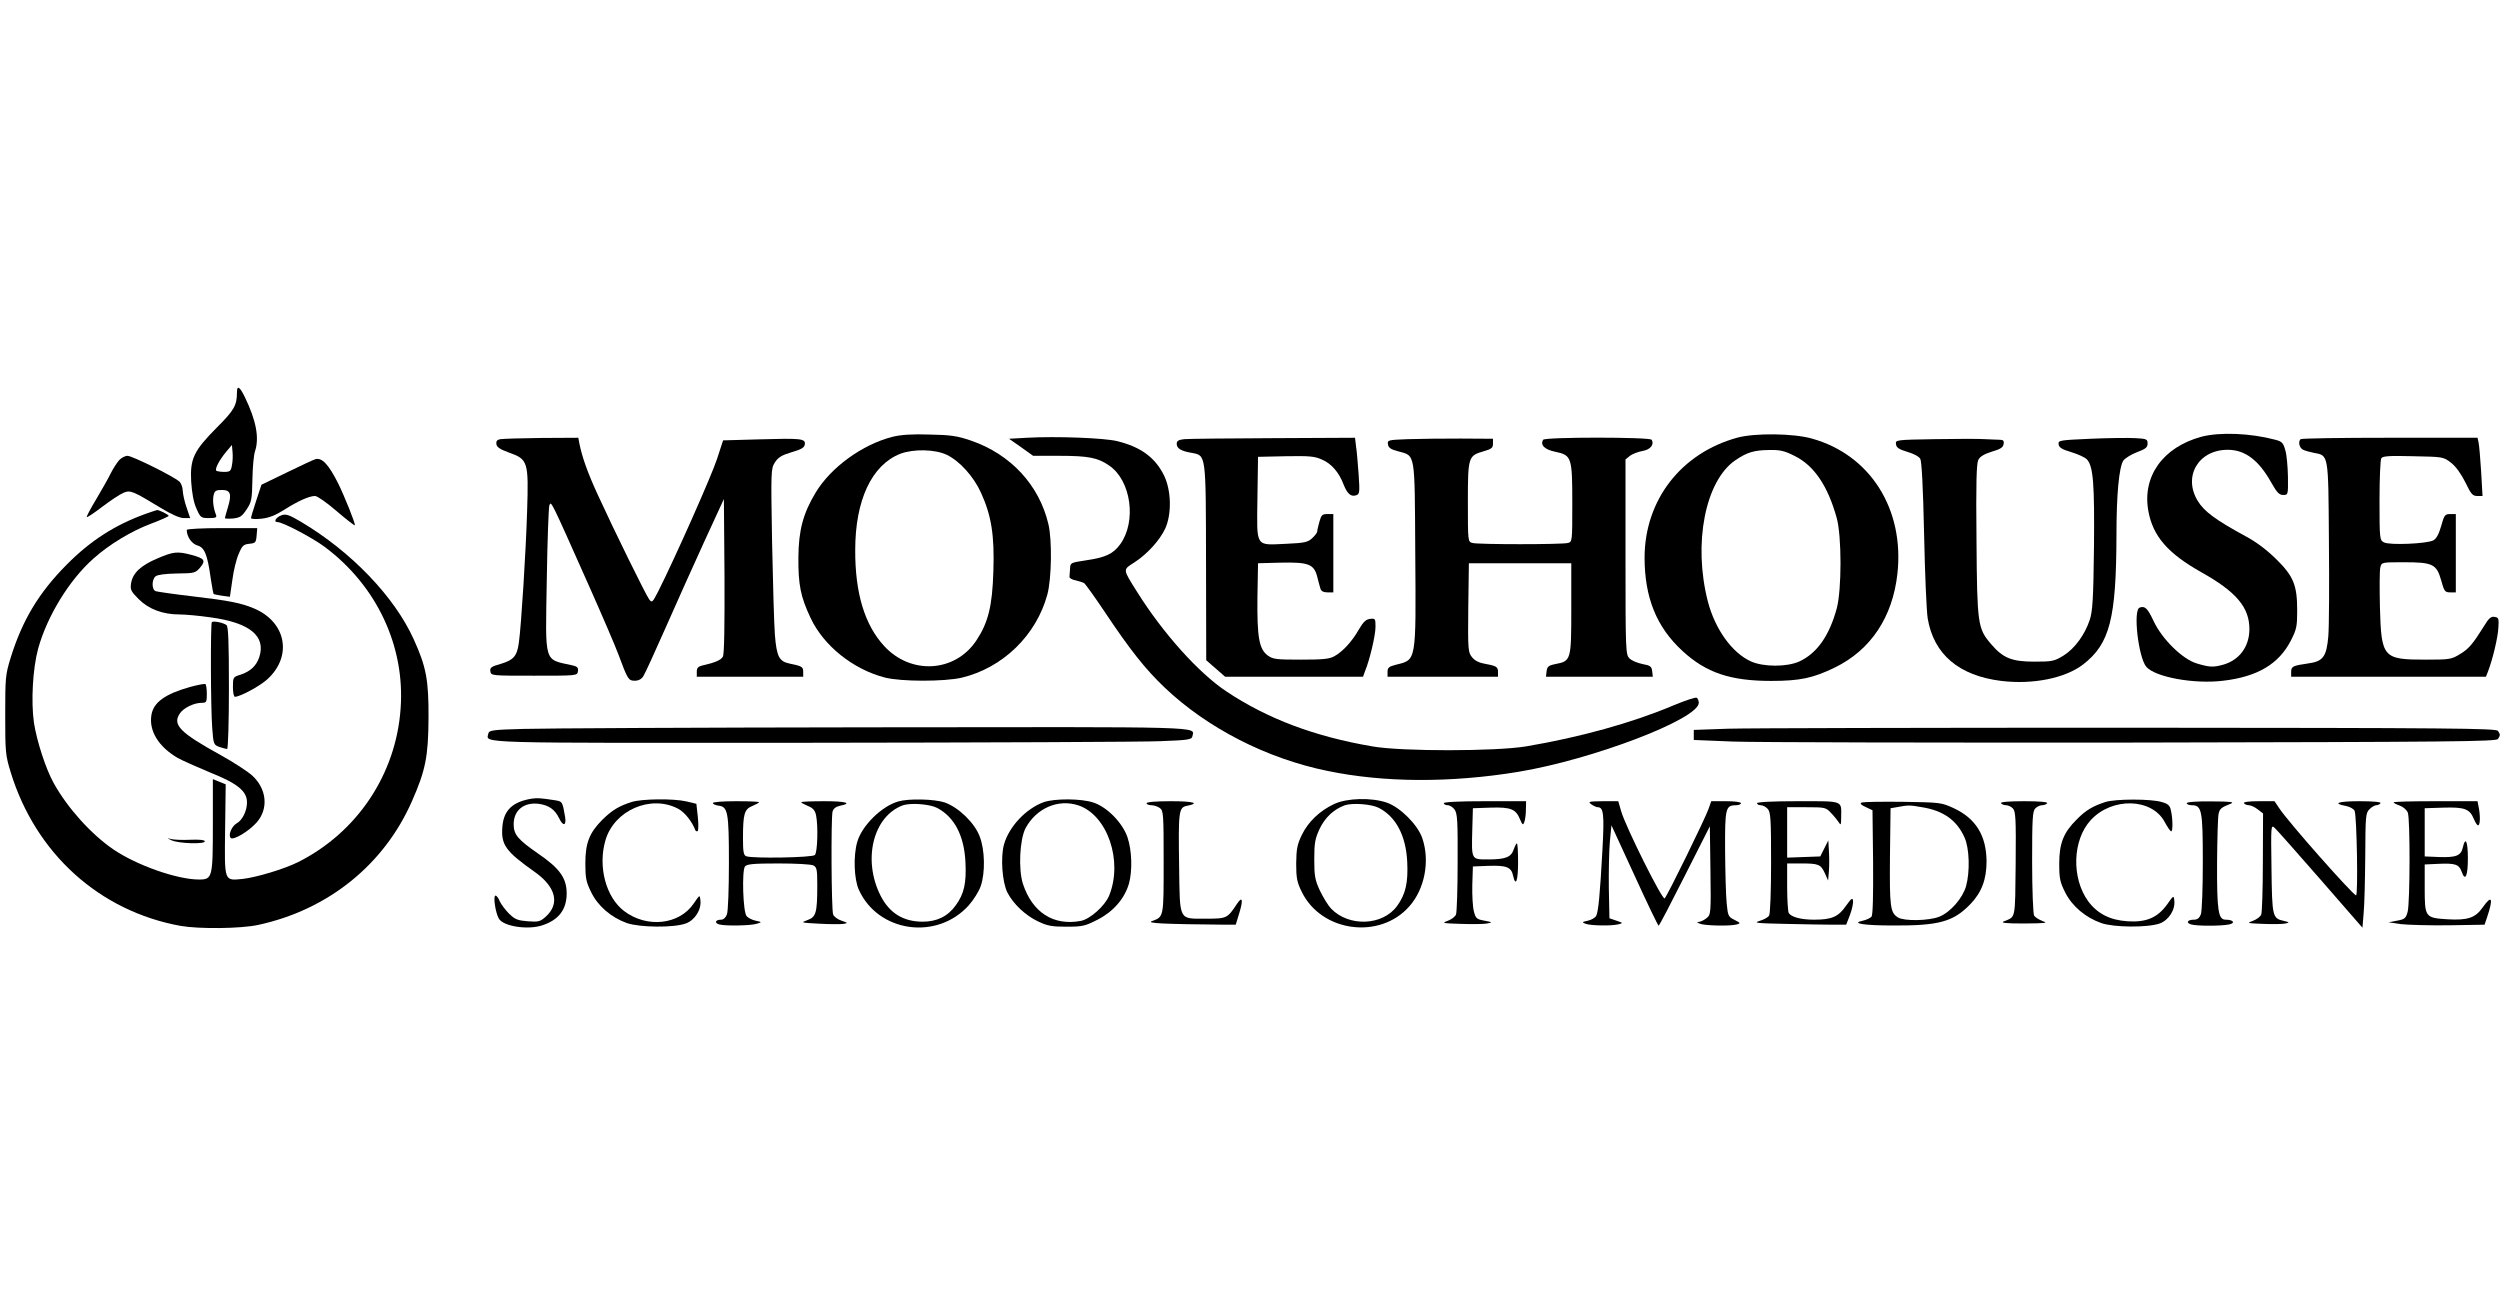 <?xml version="1.0" standalone="no"?>
<!DOCTYPE svg PUBLIC "-//W3C//DTD SVG 20010904//EN"
 "http://www.w3.org/TR/2001/REC-SVG-20010904/DTD/svg10.dtd">
<svg version="1.0" xmlns="http://www.w3.org/2000/svg"
 width="1245pt" height="654pt" viewBox="0 0 1245 654"
 preserveAspectRatio="xMidYMid meet">

<g transform="translate(0,654) scale(0.1,-0.1)"
fill="#000000" stroke="none">
<path d="M1180 4586 c0 -65 -14 -89 -100 -175 -115 -116 -134 -155 -128 -269
4 -58 12 -103 26 -134 20 -46 23 -48 63 -48 35 0 40 3 34 18 -13 34 -17 72
-11 97 5 21 12 25 41 25 43 0 50 -20 30 -86 -8 -27 -15 -51 -15 -54 0 -3 18
-4 41 -2 34 4 44 10 67 45 25 37 27 50 29 151 1 60 7 123 13 139 22 66 6 153
-51 270 -25 52 -39 60 -39 23z m-25 -363 c-5 -29 -9 -33 -39 -33 -18 0 -35 3
-39 6 -8 9 16 54 50 95 l28 33 3 -34 c2 -18 1 -49 -3 -67z"/>
<path d="M4446 4365 c-151 -38 -308 -152 -384 -278 -62 -103 -85 -187 -86
-322 -1 -138 11 -197 61 -303 65 -138 211 -255 369 -296 81 -21 295 -21 383
-1 205 49 372 211 427 415 21 79 24 270 5 350 -46 195 -188 348 -386 416 -67
23 -100 28 -205 30 -87 3 -143 -1 -184 -11z m269 -90 c64 -31 133 -107 170
-188 52 -114 68 -212 62 -391 -5 -175 -26 -257 -85 -346 -106 -159 -326 -172
-459 -27 -97 105 -145 264 -144 478 0 248 82 423 224 479 66 25 173 23 232 -5z"/>
<path d="M8654 4361 c-281 -76 -463 -310 -464 -597 0 -199 59 -347 189 -466
117 -108 238 -149 441 -149 144 0 209 14 318 67 178 87 287 250 311 466 36
322 -135 593 -426 674 -92 26 -282 28 -369 5z m284 -92 c97 -48 165 -150 209
-309 25 -91 25 -357 0 -450 -37 -136 -98 -223 -186 -264 -62 -28 -178 -28
-241 0 -95 43 -179 161 -215 299 -74 289 -13 600 137 703 59 40 93 50 169 51
54 1 76 -4 127 -30z"/>
<path d="M10963 4365 c-192 -52 -296 -198 -264 -371 23 -125 97 -210 264 -304
175 -98 240 -176 239 -285 -1 -86 -50 -152 -130 -175 -50 -14 -69 -13 -132 6
-71 21 -173 121 -215 211 -30 64 -43 77 -70 67 -33 -13 -6 -246 33 -294 43
-52 240 -88 384 -70 170 20 276 83 336 199 29 57 32 71 32 150 0 127 -18 171
-104 256 -47 46 -99 86 -154 115 -145 79 -205 122 -237 175 -75 122 3 255 149
255 87 0 155 -52 218 -165 27 -48 39 -60 58 -60 25 0 25 1 24 90 -1 50 -6 109
-13 132 -10 37 -16 44 -50 53 -124 33 -276 39 -368 15z"/>
<path d="M5115 4360 l-90 -5 60 -42 60 -43 130 0 c144 0 192 -9 248 -48 110
-74 138 -278 56 -392 -36 -49 -72 -66 -174 -81 -73 -11 -75 -12 -76 -40 -1
-16 -2 -34 -3 -41 -1 -7 13 -15 30 -18 17 -4 36 -10 43 -14 6 -4 53 -69 103
-144 125 -187 200 -283 299 -377 212 -201 506 -352 809 -414 283 -59 614 -60
950 -5 370 61 900 263 900 344 0 10 -5 22 -10 25 -6 4 -59 -14 -119 -39 -201
-85 -463 -158 -731 -203 -150 -25 -620 -26 -766 0 -287 49 -521 137 -727 274
-138 92 -315 289 -444 495 -73 116 -72 110 -14 147 65 42 127 111 154 169 33
73 30 190 -6 264 -44 89 -115 142 -233 171 -64 16 -302 25 -449 17z"/>
<path d="M2492 4353 c-17 -3 -22 -10 -20 -25 2 -15 19 -26 63 -42 94 -33 98
-45 90 -291 -6 -199 -29 -569 -41 -655 -9 -67 -26 -87 -90 -106 -47 -13 -55
-19 -52 -37 3 -22 5 -22 218 -22 214 0 215 0 218 22 3 17 -3 24 -25 29 -147
33 -137 0 -130 427 3 194 9 361 13 371 9 22 6 28 196 -399 66 -148 133 -304
148 -345 46 -124 50 -130 81 -130 19 0 34 8 43 23 8 12 57 119 109 237 52 118
139 312 193 430 l99 215 3 -383 c1 -242 -1 -390 -8 -402 -9 -17 -39 -30 -102
-44 -21 -5 -28 -12 -28 -31 l0 -25 265 0 265 0 0 24 c0 25 -6 29 -66 41 -54
11 -66 34 -75 143 -4 53 -10 261 -14 462 -6 355 -6 366 14 397 16 25 33 36 83
51 49 14 64 23 66 39 4 29 -18 31 -228 25 l-179 -5 -30 -92 c-26 -81 -208
-491 -293 -660 -29 -56 -31 -58 -45 -40 -17 23 -175 344 -256 521 -51 111 -78
187 -92 257 l-5 27 -183 -1 c-100 -1 -192 -4 -205 -6z"/>
<path d="M5898 4353 c-29 -3 -38 -9 -38 -23 0 -23 21 -36 73 -45 74 -14 72 2
73 -546 l1 -487 47 -41 47 -41 343 0 344 0 10 28 c24 58 52 179 52 220 0 41
-1 43 -27 40 -20 -2 -34 -15 -56 -53 -34 -60 -81 -111 -122 -133 -24 -14 -58
-17 -167 -17 -123 0 -139 2 -165 21 -43 32 -53 91 -51 289 l3 170 112 3 c139
3 167 -7 183 -71 6 -23 13 -50 16 -59 4 -12 15 -18 35 -18 l29 0 0 195 0 195
-30 0 c-25 0 -30 -5 -39 -37 -6 -21 -11 -43 -11 -49 0 -6 -11 -21 -25 -34 -22
-20 -37 -24 -128 -28 -158 -7 -148 -22 -145 226 l3 207 138 3 c118 2 144 0
181 -17 47 -20 85 -64 108 -126 18 -45 37 -61 63 -51 16 6 17 16 11 104 -4 53
-9 116 -13 140 l-5 42 -407 -2 c-223 -1 -423 -3 -443 -5z"/>
<path d="M7012 4353 c-100 -4 -103 -4 -100 -26 2 -16 14 -25 49 -34 89 -25 84
5 87 -507 4 -546 6 -531 -95 -556 -36 -9 -43 -15 -43 -35 l0 -25 275 0 275 0
0 24 c0 26 -8 30 -73 42 -23 4 -45 16 -57 32 -19 24 -20 38 -18 246 l3 221
255 0 255 0 0 -226 c0 -257 -1 -261 -79 -276 -35 -7 -41 -13 -44 -36 l-3 -27
266 0 266 0 -3 27 c-3 24 -9 29 -48 36 -25 5 -54 17 -65 28 -19 19 -20 33 -20
505 l0 486 22 18 c12 9 40 20 62 24 39 6 61 32 46 56 -8 14 -532 14 -540 0
-16 -26 7 -49 61 -60 81 -17 84 -27 84 -258 0 -188 0 -190 -22 -196 -30 -8
-446 -8 -475 0 -23 6 -23 7 -23 204 0 226 2 231 80 253 38 11 45 17 45 37 l0
25 -160 1 c-88 0 -206 -1 -263 -3z"/>
<path d="M9637 4353 c-197 -3 -198 -4 -195 -25 2 -17 15 -26 56 -38 31 -9 58
-23 65 -35 7 -13 14 -141 19 -375 4 -195 12 -384 18 -420 30 -179 156 -285
366 -311 157 -19 318 13 408 82 133 103 165 228 166 644 0 205 13 337 34 371
9 12 39 31 68 42 43 16 53 24 53 43 0 22 -5 24 -60 27 -33 2 -133 1 -223 -3
-158 -7 -163 -8 -160 -28 2 -16 17 -25 64 -39 33 -10 68 -26 77 -36 32 -35 38
-123 35 -440 -3 -256 -7 -316 -21 -359 -25 -75 -75 -143 -131 -178 -46 -28
-56 -30 -145 -30 -113 0 -156 18 -215 87 -67 78 -70 98 -73 518 -3 290 0 381
9 400 9 17 30 29 68 41 42 12 56 21 58 38 3 16 -2 21 -20 21 -13 0 -45 2 -73
3 -27 2 -139 2 -248 0z"/>
<path d="M11457 4353 c-13 -12 -7 -42 11 -52 9 -5 34 -12 54 -16 75 -14 73 0
76 -439 2 -215 1 -429 -3 -475 -9 -102 -26 -125 -101 -135 -76 -11 -84 -15
-84 -42 l0 -24 485 0 485 0 11 28 c23 60 49 170 51 217 3 45 1 50 -19 53 -18
3 -29 -7 -52 -45 -57 -91 -76 -114 -121 -141 -43 -26 -52 -27 -170 -27 -213 0
-221 9 -228 262 -2 94 -2 183 2 197 6 26 7 26 117 26 144 0 163 -9 186 -90 15
-55 19 -60 45 -60 l28 0 0 195 0 195 -28 0 c-26 0 -30 -5 -45 -60 -12 -41 -24
-63 -39 -71 -32 -17 -219 -25 -246 -10 -21 11 -22 17 -22 209 0 108 4 203 9
210 7 11 41 13 159 10 150 -3 150 -3 189 -33 24 -19 50 -56 71 -98 27 -57 36
-67 58 -67 l27 0 -7 123 c-4 67 -10 132 -13 145 l-5 22 -437 0 c-241 0 -441
-3 -444 -7z"/>
<path d="M593 4248 c-11 -13 -31 -43 -43 -68 -12 -25 -45 -82 -72 -128 -28
-46 -48 -85 -46 -87 2 -3 38 21 78 52 41 31 88 62 105 69 34 14 45 10 185 -75
54 -33 95 -51 115 -51 l32 0 -18 53 c-10 28 -18 66 -19 83 0 17 -8 38 -17 46
-31 27 -235 128 -258 128 -12 0 -31 -10 -42 -22z"/>
<path d="M1570 4253 c-8 -2 -72 -32 -142 -66 l-126 -61 -26 -79 c-14 -43 -26
-82 -26 -87 0 -5 24 -6 53 -3 37 4 69 17 112 44 69 44 125 69 154 69 11 0 60
-34 107 -75 48 -41 89 -73 91 -71 5 5 -51 144 -83 209 -48 95 -81 130 -114
120z"/>
<path d="M725 3981 c-152 -55 -274 -133 -393 -253 -139 -140 -221 -277 -279
-464 -26 -84 -27 -100 -27 -284 0 -184 1 -200 27 -285 124 -405 442 -693 847
-766 91 -16 300 -14 386 5 347 75 626 299 765 615 68 154 82 223 83 416 1 187
-11 254 -74 392 -96 212 -311 436 -562 585 -58 34 -74 40 -96 32 -28 -10 -42
-34 -20 -34 26 0 172 -77 233 -122 260 -193 403 -495 380 -807 -23 -327 -216
-616 -510 -764 -70 -35 -207 -76 -276 -84 -94 -9 -91 -17 -88 246 l3 225 -32
13 -32 13 0 -225 c0 -266 -2 -275 -69 -275 -109 0 -311 71 -428 151 -109 75
-227 205 -296 330 -39 70 -84 209 -98 300 -15 106 -6 270 21 369 45 162 155
342 276 449 77 69 189 137 286 173 48 18 88 36 88 39 0 6 -46 29 -58 29 -4 -1
-29 -9 -57 -19z"/>
<path d="M930 3901 c0 -33 24 -68 52 -77 37 -10 51 -45 68 -168 6 -39 12 -72
14 -74 3 -2 22 -6 43 -9 l38 -5 12 83 c6 46 20 105 32 131 17 41 24 47 53 50
30 3 33 6 36 41 l3 37 -175 0 c-97 0 -176 -4 -176 -9z"/>
<path d="M784 3759 c-83 -35 -122 -72 -131 -122 -5 -34 -2 -41 38 -81 50 -50
120 -76 203 -76 28 0 96 -6 151 -14 198 -26 281 -93 246 -199 -14 -43 -45 -71
-93 -87 -37 -11 -38 -13 -38 -61 0 -27 4 -49 10 -49 25 0 122 52 160 86 128
115 96 286 -65 354 -64 27 -124 39 -304 60 -94 11 -177 23 -186 26 -20 8 -20
58 0 74 10 8 49 13 106 14 87 1 92 2 116 30 29 35 22 45 -45 63 -69 18 -89 16
-168 -18z"/>
<path d="M1055 3442 c-7 -8 -6 -430 2 -529 6 -80 7 -82 36 -93 16 -5 34 -10
38 -10 5 0 9 137 9 304 0 231 -3 306 -12 313 -15 12 -65 22 -73 15z"/>
<path d="M947 3119 c-125 -35 -183 -77 -193 -140 -13 -79 36 -158 130 -213 23
-13 95 -45 160 -72 140 -56 186 -94 186 -150 0 -42 -23 -89 -51 -104 -25 -14
-44 -59 -30 -73 13 -13 90 33 129 77 60 68 51 166 -21 233 -23 21 -94 67 -157
102 -203 112 -242 151 -205 207 18 28 70 54 110 54 23 0 25 4 25 44 0 25 -3
47 -7 49 -5 3 -39 -4 -76 -14z"/>
<path d="M2605 2910 c-153 -4 -170 -7 -173 -23 -10 -50 -95 -47 1607 -46 872
1 1656 4 1741 8 138 5 155 8 158 24 10 50 94 47 -1592 45 -864 -1 -1647 -5
-1741 -8z"/>
<path d="M8605 2911 l-170 -6 0 -25 0 -25 195 -8 c107 -4 1006 -6 1998 -5
1589 3 1804 5 1812 18 12 19 12 21 0 40 -8 13 -227 15 -1837 16 -1005 0 -1904
-2 -1998 -5z"/>
<path d="M2650 2563 c-96 -15 -141 -57 -148 -138 -8 -92 15 -124 162 -228 104
-74 125 -157 55 -221 -29 -26 -37 -28 -91 -24 -49 4 -63 9 -92 37 -19 19 -40
47 -47 62 -6 16 -16 29 -21 29 -14 0 0 -89 17 -116 24 -38 146 -56 216 -32 82
27 121 79 121 159 0 76 -35 125 -142 198 -101 70 -122 95 -122 146 0 70 51
111 125 102 50 -7 80 -28 101 -71 20 -43 38 -39 30 7 -13 76 -13 76 -52 82
-64 10 -86 12 -112 8z"/>
<path d="M3145 2546 c-62 -20 -96 -40 -144 -87 -66 -66 -86 -117 -86 -219 0
-73 4 -93 29 -143 33 -69 100 -126 178 -154 65 -22 232 -24 293 -2 45 16 79
69 73 116 -3 28 -3 28 -33 -16 -72 -107 -234 -124 -347 -38 -91 69 -131 222
-93 352 43 149 225 229 361 158 33 -17 70 -63 87 -108 3 -5 8 -7 12 -3 3 3 4
35 0 71 l-7 64 -50 12 c-65 15 -222 13 -273 -3z"/>
<path d="M4474 2549 c-84 -24 -182 -121 -205 -202 -20 -69 -16 -185 8 -238 96
-212 388 -254 547 -78 24 27 51 70 60 96 23 67 21 180 -5 247 -25 68 -106 146
-175 170 -52 17 -178 20 -230 5z m192 -32 c87 -45 136 -139 142 -272 5 -105
-7 -156 -48 -213 -39 -55 -94 -82 -165 -82 -97 0 -166 43 -210 130 -90 178
-37 394 110 449 39 14 133 7 171 -12z"/>
<path d="M5197 2545 c-89 -33 -172 -122 -197 -210 -18 -64 -9 -189 17 -240 30
-58 90 -114 153 -144 46 -22 69 -26 141 -26 79 0 92 3 155 35 78 40 134 104
156 179 18 64 15 166 -7 231 -24 71 -100 150 -169 173 -61 21 -195 21 -249 2z
m174 -16 c144 -49 222 -276 153 -448 -20 -51 -95 -118 -141 -127 -137 -26
-242 42 -289 185 -23 72 -16 220 13 276 53 100 163 148 264 114z"/>
<path d="M6644 2536 c-72 -34 -129 -88 -161 -154 -23 -48 -27 -70 -28 -142 0
-73 4 -93 28 -142 98 -200 389 -239 536 -71 76 86 103 225 64 339 -23 67 -110
154 -177 177 -76 26 -198 23 -262 -7z m222 -19 c86 -44 136 -139 142 -270 5
-102 -8 -160 -50 -218 -72 -100 -242 -106 -330 -13 -15 16 -39 56 -55 89 -24
52 -28 72 -28 155 0 82 4 103 26 151 27 57 69 97 124 118 39 14 133 7 171 -12z"/>
<path d="M10485 2546 c-62 -20 -98 -41 -142 -86 -67 -66 -88 -120 -88 -221 0
-75 4 -92 30 -144 35 -69 102 -125 180 -152 62 -22 231 -23 290 -2 45 16 79
69 73 115 -3 26 -4 25 -35 -19 -48 -67 -104 -91 -198 -85 -88 6 -150 38 -196
100 -84 116 -78 305 13 404 106 115 304 110 368 -9 14 -26 28 -47 33 -47 8 0
8 62 -2 105 -5 24 -14 32 -46 41 -53 16 -229 16 -280 0z"/>
<path d="M3550 2541 c0 -5 12 -11 27 -13 48 -5 53 -31 53 -285 0 -127 -4 -243
-10 -257 -6 -16 -17 -26 -29 -26 -29 0 -35 -17 -8 -24 31 -8 157 -6 187 4 25
8 25 8 -7 15 -18 4 -38 14 -45 23 -18 21 -24 227 -8 247 10 12 42 15 167 15
87 0 163 -4 174 -10 17 -9 19 -22 19 -98 0 -138 -6 -159 -49 -174 -35 -13 -33
-13 59 -18 52 -3 106 -3 120 -1 24 4 23 5 -9 16 -19 6 -38 20 -42 31 -9 23
-11 479 -3 512 4 15 17 25 36 29 65 13 32 23 -76 23 -64 0 -116 -2 -116 -5 0
-3 15 -11 34 -19 25 -10 35 -22 40 -46 11 -55 7 -185 -6 -198 -13 -13 -311
-18 -342 -6 -13 5 -16 23 -16 89 0 122 7 145 46 161 19 8 34 16 34 19 0 3 -52
5 -115 5 -65 0 -115 -4 -115 -9z"/>
<path d="M5710 2540 c0 -5 10 -10 23 -10 13 0 32 -6 43 -14 18 -14 19 -29 19
-270 0 -277 1 -271 -58 -293 -31 -11 55 -15 365 -18 l52 0 18 59 c20 65 15 85
-11 46 -49 -74 -51 -75 -155 -75 -138 0 -130 -15 -134 263 -4 273 -2 291 39
299 67 13 33 23 -80 23 -74 0 -121 -4 -121 -10z"/>
<path d="M7190 2540 c0 -5 9 -10 19 -10 11 0 27 -10 35 -22 14 -19 16 -61 15
-263 0 -132 -4 -249 -8 -259 -4 -11 -23 -25 -42 -32 -31 -11 -26 -12 67 -15
56 -2 115 -1 130 2 28 6 27 6 -13 14 -39 7 -44 11 -53 46 -6 22 -9 81 -8 131
l3 93 77 3 c90 3 114 -6 123 -48 13 -59 25 -28 25 65 0 52 -2 95 -6 95 -3 0
-10 -14 -16 -31 -13 -38 -41 -49 -128 -49 -84 0 -82 -3 -78 150 l3 105 89 3
c100 3 125 -7 146 -59 12 -28 15 -30 21 -13 4 10 8 38 8 62 l1 42 -205 0
c-130 0 -205 -4 -205 -10z"/>
<path d="M7924 2535 c11 -8 26 -15 33 -15 29 0 33 -37 23 -215 -12 -218 -20
-305 -31 -326 -5 -9 -23 -20 -41 -24 -29 -6 -31 -8 -13 -15 24 -10 130 -12
165 -3 24 6 23 7 -10 18 l-35 12 -3 149 c-1 82 1 186 5 231 l8 83 115 -250
c63 -138 117 -250 120 -250 3 0 61 111 130 248 l125 247 3 -220 c3 -214 2
-220 -19 -237 -12 -10 -29 -18 -38 -19 -12 0 -12 -2 4 -9 23 -10 150 -13 183
-4 21 6 21 7 -10 23 -31 15 -33 20 -39 81 -4 36 -7 154 -8 262 -1 214 2 228
55 228 13 0 24 5 24 10 0 6 -31 10 -74 10 l-74 0 -13 -37 c-14 -43 -205 -433
-219 -447 -11 -11 -192 352 -216 432 l-15 52 -77 0 c-70 -1 -75 -2 -58 -15z"/>
<path d="M8750 2540 c0 -5 8 -10 18 -10 11 0 26 -8 35 -18 15 -16 17 -50 17
-268 0 -137 -4 -256 -10 -264 -5 -8 -26 -20 -47 -26 -33 -10 -17 -12 130 -15
92 -2 197 -4 234 -4 l67 0 19 49 c10 27 17 59 15 70 -2 17 -8 13 -35 -25 -38
-55 -71 -69 -159 -69 -65 0 -113 13 -126 33 -4 7 -8 65 -8 130 l0 117 69 0
c88 0 98 -4 119 -49 l16 -36 4 47 c2 26 2 71 0 100 l-3 53 -20 -40 -20 -40
-82 -3 -83 -3 0 126 0 125 96 0 c92 0 97 -1 122 -28 15 -15 32 -37 39 -47 10
-17 12 -14 12 27 1 83 14 78 -215 78 -129 0 -204 -4 -204 -10z"/>
<path d="M9271 2543 c-10 -4 -4 -11 20 -22 l34 -16 3 -259 c1 -168 -1 -263 -8
-271 -6 -7 -25 -16 -43 -20 -62 -13 2 -24 154 -24 225 -1 297 19 381 106 57
59 81 124 81 214 -1 128 -54 214 -165 265 -61 28 -68 28 -253 31 -104 1 -196
0 -204 -4z m301 -23 c106 -17 173 -65 211 -150 25 -54 28 -171 8 -243 -17 -60
-78 -130 -133 -152 -52 -21 -175 -23 -206 -4 -39 24 -42 53 -40 304 l3 240 35
6 c53 10 61 10 122 -1z"/>
<path d="M9965 2540 c3 -5 15 -10 25 -10 10 0 26 -7 34 -16 14 -14 16 -49 14
-276 -3 -281 1 -262 -58 -286 -19 -8 5 -11 100 -11 109 1 121 2 92 12 -18 7
-37 19 -42 27 -5 8 -10 128 -10 267 0 215 2 254 16 267 8 9 24 16 34 16 10 0
22 5 25 10 4 6 -37 10 -115 10 -78 0 -119 -4 -115 -10z"/>
<path d="M10890 2540 c0 -5 11 -10 24 -10 51 0 56 -23 56 -282 0 -130 -4 -248
-10 -262 -7 -18 -17 -26 -34 -26 -33 0 -42 -16 -13 -24 29 -8 146 -8 187 0 34
7 23 24 -17 24 -36 0 -43 45 -42 284 1 122 4 232 8 245 6 24 13 30 61 49 19 8
-3 11 -97 11 -76 1 -123 -3 -123 -9z"/>
<path d="M11175 2540 c3 -5 14 -10 24 -10 10 0 30 -9 45 -21 l26 -20 -1 -242
c0 -133 -4 -251 -8 -261 -4 -11 -23 -25 -42 -32 -32 -11 -29 -12 53 -15 48 -2
98 -1 110 2 21 5 20 6 -9 13 -56 13 -58 19 -61 260 -3 217 -3 220 16 203 10
-9 113 -125 228 -257 l209 -240 6 73 c4 39 7 168 8 285 1 198 2 213 21 232 11
11 26 20 34 20 8 0 18 5 21 10 4 6 -33 10 -105 10 -108 0 -137 -11 -66 -24 19
-4 37 -14 42 -24 11 -26 18 -425 7 -421 -22 9 -336 364 -381 432 l-25 37 -79
0 c-50 0 -77 -4 -73 -10z"/>
<path d="M11920 2544 c0 -3 14 -10 31 -16 17 -6 34 -21 40 -35 12 -33 11 -449
-1 -494 -9 -33 -15 -37 -53 -44 l-42 -8 60 -9 c33 -4 141 -7 239 -6 l179 3 12
35 c33 98 25 117 -22 50 -36 -51 -74 -64 -175 -58 -111 7 -113 10 -113 156 l0
117 65 3 c87 4 106 -2 119 -39 18 -51 31 -23 31 67 0 84 -12 111 -25 54 -9
-41 -33 -51 -118 -48 l-72 3 0 120 0 120 94 3 c105 3 130 -6 151 -57 7 -17 16
-31 21 -31 10 0 12 44 3 89 l-6 31 -209 0 c-115 0 -209 -2 -209 -6z"/>
<path d="M855 2355 c35 -16 165 -20 165 -5 0 7 -27 10 -72 8 -40 -2 -84 0 -98
4 -19 6 -18 4 5 -7z"/>
</g>
</svg>
